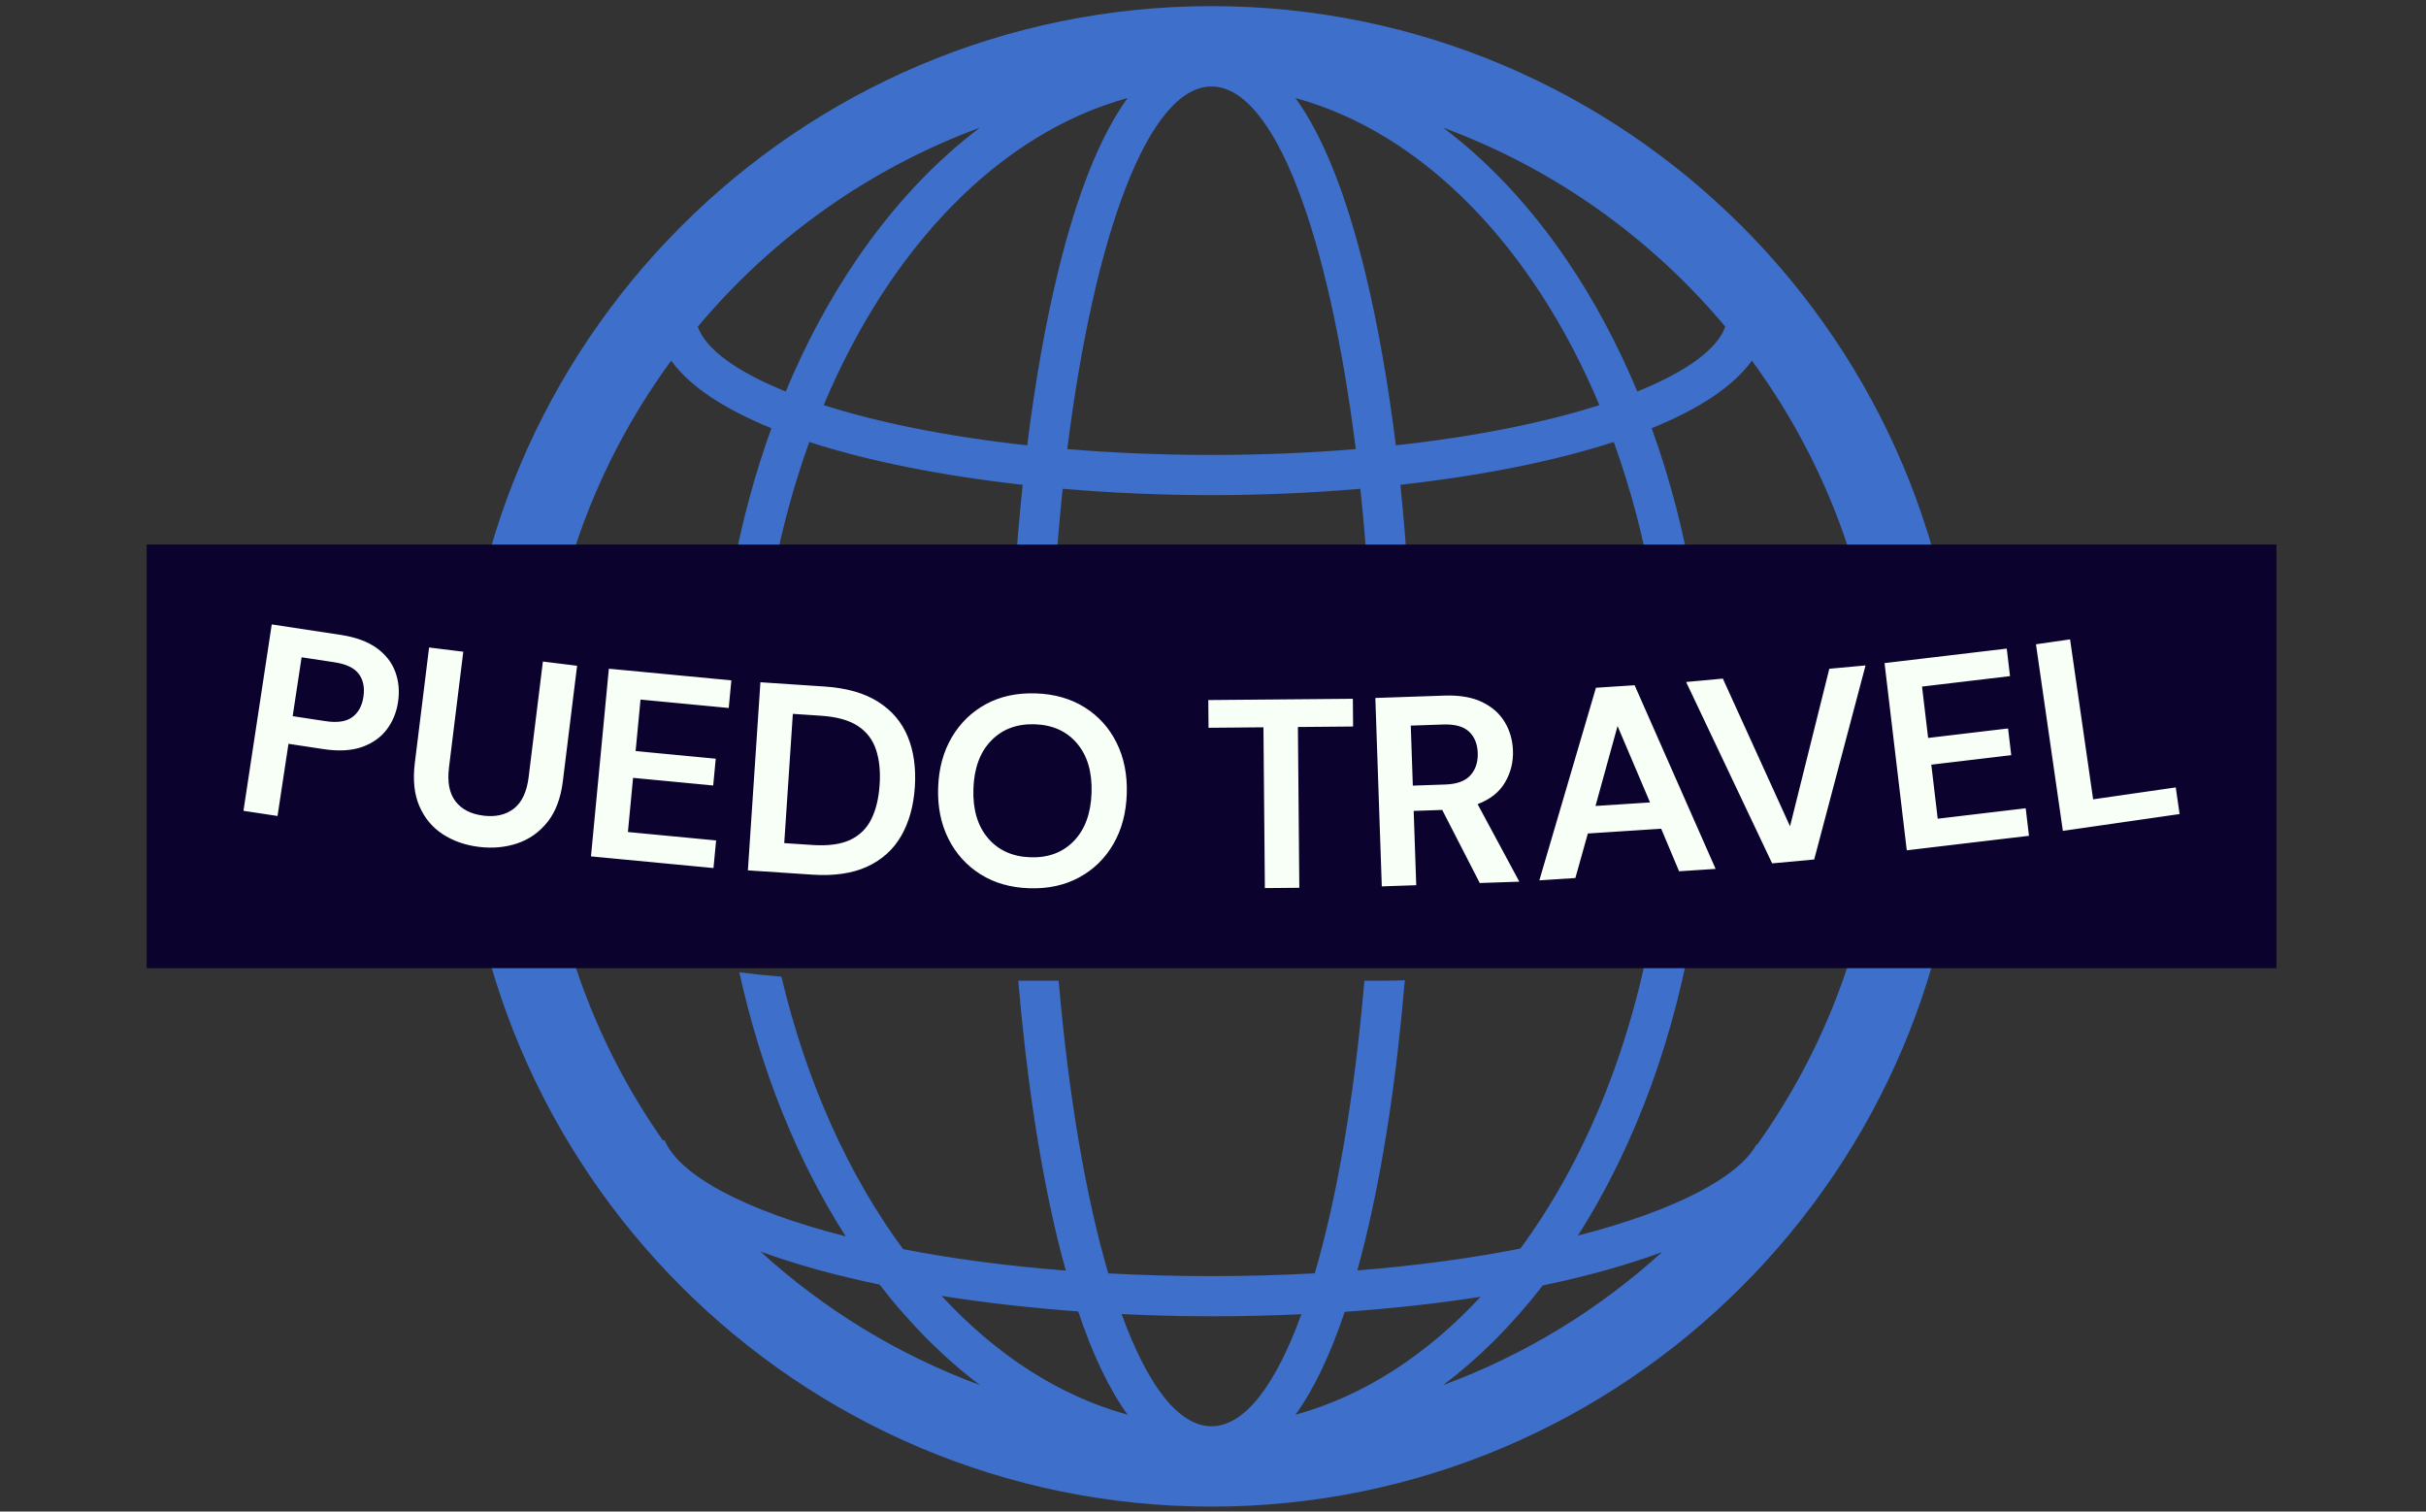 <svg xmlns="http://www.w3.org/2000/svg" version="1.1" xmlns:xlink="http://www.w3.org/1999/xlink" xmlns:svgjs="http://svgjs.dev/svgjs" width="1000" height="623" viewBox="0 0 1000 623"><rect x="0" y="0" width="1000" height="623" fill="#333333" stroke="none"/><g transform="matrix(1,0,0,1,-0.606,0.252)"><svg viewBox="0 0 396 247" data-background-color="#0b022d" preserveAspectRatio="xMidYMid meet" height="623" width="1000" xmlns="http://www.w3.org/2000/svg" xmlns:xlink="http://www.w3.org/1999/xlink"><defs></defs><g id="tight-bounds" transform="matrix(1,0,0,1,0.24,-0.1)"><svg viewBox="0 0 395.52 247.2" height="247.2" width="395.52"><g><svg></svg></g><g><svg viewBox="0 0 395.52 247.2" height="247.2" width="395.52"><g transform="matrix(2.452, 0, 0, 2.452, 75.16, 1)"><svg xmlns="http://www.w3.org/2000/svg" xmlns:xlink="http://www.w3.org/1999/xlink" version="1.1" x="0" y="0" viewBox="0 0 100 100" enable-background="new 0 0 100 100" xml:space="preserve" height="100" width="100" class="icon-none" data-fill-palette-color="accent" id="none"><g fill="#3d6fcb" data-fill-palette-color="accent"><path fill="#3d6fcb" d="M50 0C22.43 0 0 22.43 0 50s22.43 50 50 50 50-22.43 50-50S77.57 0 50 0zM84.24 21.362c-0.515 1.485-2.57 2.992-5.862 4.32-1.31-3.139-2.878-6.08-4.697-8.756-2.444-3.596-5.225-6.549-8.239-8.825C72.823 10.823 79.283 15.441 84.24 21.362zM75.85 26.591c-3.593 1.146-8.194 2.094-13.565 2.679-0.521-4.174-1.2-8.044-2.03-11.468-1.276-5.265-2.835-9.153-4.657-11.675C64.148 8.473 71.439 16.082 75.85 26.591zM50 5.357c4.187 0 7.814 9.814 9.613 24.165-3.01 0.249-6.223 0.389-9.613 0.389s-6.604-0.14-9.613-0.389C42.186 15.172 45.813 5.357 50 5.357zM39.746 17.802c-0.83 3.424-1.509 7.294-2.03 11.468-5.371-0.585-9.973-1.532-13.565-2.679 4.41-10.509 11.7-18.118 20.252-20.464C42.581 8.648 41.022 12.537 39.746 17.802zM34.559 8.102c-3.015 2.276-5.795 5.229-8.24 8.825-1.82 2.676-3.388 5.617-4.697 8.756-3.292-1.328-5.348-2.835-5.862-4.32C20.717 15.441 27.177 10.823 34.559 8.102zM19.933 82.998c2.347 0.862 5.033 1.6 7.943 2.206 2.046 2.646 4.289 4.888 6.683 6.694C29.104 89.887 24.149 86.841 19.933 82.998zM32.011 85.957c2.923 0.462 5.991 0.807 9.103 1.034 0.975 2.905 2.073 5.199 3.289 6.882C39.83 92.618 35.617 89.863 32.011 85.957zM50 94.643c-2.217 0-4.277-2.756-5.994-7.476 2.004 0.099 4.011 0.149 5.994 0.149 2.04 0 4.038-0.048 5.988-0.137C54.273 91.892 52.215 94.643 50 94.643zM58.877 87.018c3.192-0.221 6.224-0.561 9.057-1.003-3.593 3.874-7.786 6.61-12.337 7.858C56.809 92.195 57.904 89.912 58.877 87.018zM65.441 91.898c2.377-1.794 4.603-4.017 6.638-6.638 2.967-0.621 5.641-1.366 7.944-2.221C75.817 86.863 70.878 89.894 65.441 91.898zM86.366 75.877l-0.042-0.022c-1.185 2.19-5.433 4.417-11.906 6.082 3.898-6.118 6.561-13.489 7.806-21.463 0.376-0.105 0.756-0.209 1.122-0.318 4.854-1.443 8.538-3.143 10.997-5.042C93.466 62.798 90.638 69.885 86.366 75.877zM89.301 55.025l-3.062 1.994c-0.278 0.182-4.121 2.656-9.624 4.793 0.944-0.193 1.876-0.394 2.776-0.608-1.479 8.421-4.591 15.874-8.806 21.597-3.236 0.638-6.884 1.141-10.868 1.458 0.183-0.664 0.362-1.346 0.536-2.061 1.203-4.964 2.089-10.863 2.63-17.279-0.438 0.019-0.876 0.03-1.315 0.03h-1.38c-0.662 7.683-1.812 14.412-3.308 19.502-2.206 0.121-4.502 0.188-6.881 0.188-2.384 0-4.677-0.064-6.88-0.183-1.496-5.09-2.646-11.82-3.308-19.506h-2.692c0.542 6.404 1.426 12.293 2.627 17.248 0.174 0.719 0.355 1.404 0.54 2.072-3.987-0.31-7.622-0.803-10.842-1.429-3.638-4.927-6.449-11.146-8.111-18.159-1-0.079-1.933-0.177-2.805-0.293 1.432 6.488 3.821 12.486 7.088 17.599-6.793-1.73-11.104-4.092-12.074-6.413l-0.095 0.039c-4.167-5.936-6.926-12.929-7.79-20.501 0.682 0.526 1.466 1.035 2.335 1.53 0.066-0.99 0.366-1.865 0.833-2.629-1.612-0.972-2.777-1.98-3.441-2.993C5.375 50.68 5.357 50.343 5.357 50c0-9.867 3.208-18.983 8.63-26.373 1.255 1.748 3.596 3.253 6.679 4.503-2.162 5.965-3.409 12.565-3.651 19.428 0.798-0.45 1.708-0.851 2.738-1.16 0.34-6.23 1.54-12.103 3.439-17.35 4.035 1.311 8.961 2.266 14.221 2.852-0.457 4.327-0.746 8.941-0.857 13.705 0.933 0.005 1.833 0.013 2.677 0.02 0.112-4.743 0.404-9.268 0.848-13.459 3.26 0.281 6.608 0.424 9.919 0.424s6.659-0.143 9.919-0.424c0.212 2.006 0.39 4.09 0.529 6.236h2.672c-0.144-2.218-0.312-4.402-0.534-6.502 5.261-0.586 10.187-1.541 14.222-2.852 1.115 3.08 1.99 6.376 2.595 9.831h2.722c-0.624-3.743-1.558-7.349-2.79-10.749 3.084-1.25 5.424-2.755 6.68-4.503 5.421 7.39 8.629 16.506 8.629 26.373 0 0.343-0.018 0.68-0.025 1.021C93.718 52.392 91.9 53.755 89.301 55.025z" data-fill-palette-color="accent"></path><path fill="#3d6fcb" d="M28.987 60.897c13.854 0 25.381-0.002 32.58-0.003 11.298 0 22.46-7.27 22.46-7.27l-3.605-0.816 3.655-9.877h-5.079l-9.3 8.529L60.4 50.558l4.64-8.102h-6.508l-13.867 7.287c0 0-16.292-0.272-21.398 0.107-5.373 0.397-7.414 4.236-7.414 4.236s-3.827 0.809-3.828 2.965C12.024 59.207 16.598 60.896 28.987 60.897z" data-fill-palette-color="accent"></path></g></svg></g><rect width="348.058" height="69.22" fill="#0b022d" y="88.99" x="23.731" data-fill-palette-color="quaternary"></rect><g transform="matrix(1,0,0,1,39.552,102.038)"><svg viewBox="0 0 316.416 43.124" height="43.124" width="316.416"><g><svg viewBox="0 0 316.416 43.124" height="43.124" width="316.416"><g><svg viewBox="0 0 316.416 43.124" height="43.124" width="316.416"><g><svg viewBox="0 0 316.416 43.124" height="43.124" width="316.416"><g><svg viewBox="0 0 316.416 43.124" height="43.124" width="316.416"><g transform="matrix(1,0,0,1,0,0)"><svg width="316.416" viewBox="1.466 -21.33 351.155 47.859" height="43.124" data-palette-color="#f7fff7"><path d="M7.645 13.41l-6.179-0.937 5.128-33.803 12.507 1.897c2.702 0.41 4.872 1.201 6.508 2.373 1.629 1.171 2.76 2.61 3.39 4.318 0.631 1.707 0.798 3.543 0.5 5.507v0c-0.284 1.872-0.963 3.522-2.036 4.951-1.074 1.435-2.566 2.493-4.476 3.174-1.917 0.68-4.26 0.81-7.028 0.39v0l-6.328-0.96zM12.011-15.37l-1.62 10.678 5.942 0.901c2.155 0.327 3.78 0.085 4.875-0.727 1.093-0.805 1.764-2.028 2.013-3.67v0c0.254-1.674-0.022-3.058-0.827-4.151-0.805-1.093-2.285-1.803-4.44-2.13v0zM44.148 19.011v0c-2.488-0.307-4.673-1.077-6.557-2.311-1.883-1.233-3.29-2.925-4.22-5.075-0.93-2.15-1.206-4.76-0.826-7.83v0l2.585-20.941 6.203 0.766-2.592 20.99c-0.327 2.647 0.068 4.697 1.186 6.152 1.118 1.448 2.805 2.311 5.06 2.589v0c2.23 0.275 4.073-0.152 5.529-1.282 1.45-1.138 2.339-3.03 2.666-5.676v0l2.591-20.991 6.203 0.766-2.585 20.941c-0.379 3.07-1.304 5.532-2.776 7.386-1.478 1.853-3.304 3.146-5.476 3.878-2.173 0.733-4.503 0.945-6.991 0.638zM86.712 22.853l-22.219-2.116 3.243-34.036 22.219 2.116-0.477 5.008-15.998-1.524-0.889 9.337 14.534 1.385-0.463 4.858-14.534-1.385-0.936 9.826 15.997 1.524zM104.597 24.047l-11.644-0.775 2.27-34.114 11.644 0.774c3.998 0.266 7.24 1.193 9.727 2.782 2.494 1.582 4.281 3.692 5.361 6.33 1.081 2.631 1.507 5.669 1.278 9.115v0c-0.229 3.439-1.053 6.394-2.474 8.865-1.42 2.464-3.471 4.319-6.153 5.564-2.675 1.238-6.011 1.725-10.009 1.459zM101.105-5.109l-1.559 23.438 5.118 0.341c2.86 0.19 5.149-0.122 6.867-0.937 1.718-0.821 2.991-2.076 3.819-3.764 0.834-1.688 1.333-3.766 1.497-6.235v0c0.162-2.441-0.057-4.561-0.659-6.358-0.595-1.803-1.689-3.233-3.283-4.287-1.594-1.048-3.821-1.667-6.681-1.858v0zM144.008 26.517v0c-3.418-0.112-6.379-0.96-8.881-2.544-2.509-1.583-4.443-3.725-5.802-6.424-1.359-2.699-1.981-5.788-1.867-9.266v0c0.115-3.485 0.938-6.529 2.472-9.134 1.533-2.604 3.604-4.614 6.211-6.029 2.601-1.409 5.611-2.057 9.029-1.944v0c3.385 0.111 6.339 0.956 8.862 2.532 2.523 1.584 4.453 3.725 5.792 6.424 1.345 2.699 1.961 5.791 1.846 9.276v0c-0.114 3.478-0.931 6.52-2.451 9.124-1.513 2.605-3.58 4.615-6.202 6.03-2.621 1.415-5.624 2.066-9.009 1.954zM144.193 20.9v0c3.252 0.107 5.882-0.88 7.891-2.963 2.01-2.088 3.076-5.002 3.199-8.739v0c0.123-3.745-0.749-6.722-2.618-8.931-1.868-2.216-4.428-3.377-7.679-3.484v0c-3.252-0.107-5.889 0.884-7.912 2.971-2.023 2.081-3.096 4.994-3.219 8.739v0c-0.123 3.738 0.756 6.715 2.638 8.932 1.882 2.21 4.448 3.368 7.7 3.475zM192.965 26.432l-6.249 0.055-0.257-29.159-9.959 0.088-0.045-5.03 26.219-0.231 0.044 5.03-10.009 0.088zM214.17 25.964l-6.247 0.214-1.17-34.17 12.543-0.43c2.732-0.094 5.003 0.296 6.814 1.167 1.804 0.865 3.173 2.073 4.106 3.622 0.933 1.542 1.433 3.276 1.499 5.202v0c0.071 2.079-0.41 4-1.444 5.763-1.034 1.763-2.69 3.074-4.968 3.932v0l7.566 14.059-7.176 0.246-6.808-13.255-5.177 0.178zM213.178-2.979l0.373 10.883 5.907-0.202c2.085-0.071 3.597-0.627 4.535-1.666 0.945-1.046 1.389-2.399 1.332-4.058v0c-0.056-1.626-0.58-2.912-1.573-3.859-0.993-0.94-2.565-1.373-4.717-1.299v0zM243.034 24.659l-6.536 0.425 10.268-34.929 7.015-0.456 14.69 33.308-6.626 0.431-3.247-7.716-13.302 0.864zM250.684-2.904l-3.999 14.499 9.89-0.642zM286.348 21.301l-7.628 0.704-15.6-32.895 6.661-0.615 12.185 26.783 7.123-28.566 6.572-0.607zM325.302 17.005l-22.164 2.632-4.032-33.952 22.165-2.631 0.593 4.994-15.958 1.895 1.106 9.315 14.498-1.722 0.575 4.846-14.498 1.722 1.164 9.801 15.958-1.895zM352.62 13.06l-21.171 3.052-4.879-33.84 6.186-0.892 4.183 29.01 14.985-2.161z" opacity="1" transform="matrix(1,0,0,1,0,0)" fill="#f7fff7" class="undefined-text-0" data-fill-palette-color="primary" id="text-0"></path></svg></g></svg></g></svg></g></svg></g><g></g></svg></g></svg></g></svg></g></svg><rect width="395.52" height="247.2" fill="none" stroke="none" visibility="hidden"></rect></g></svg></g></svg>